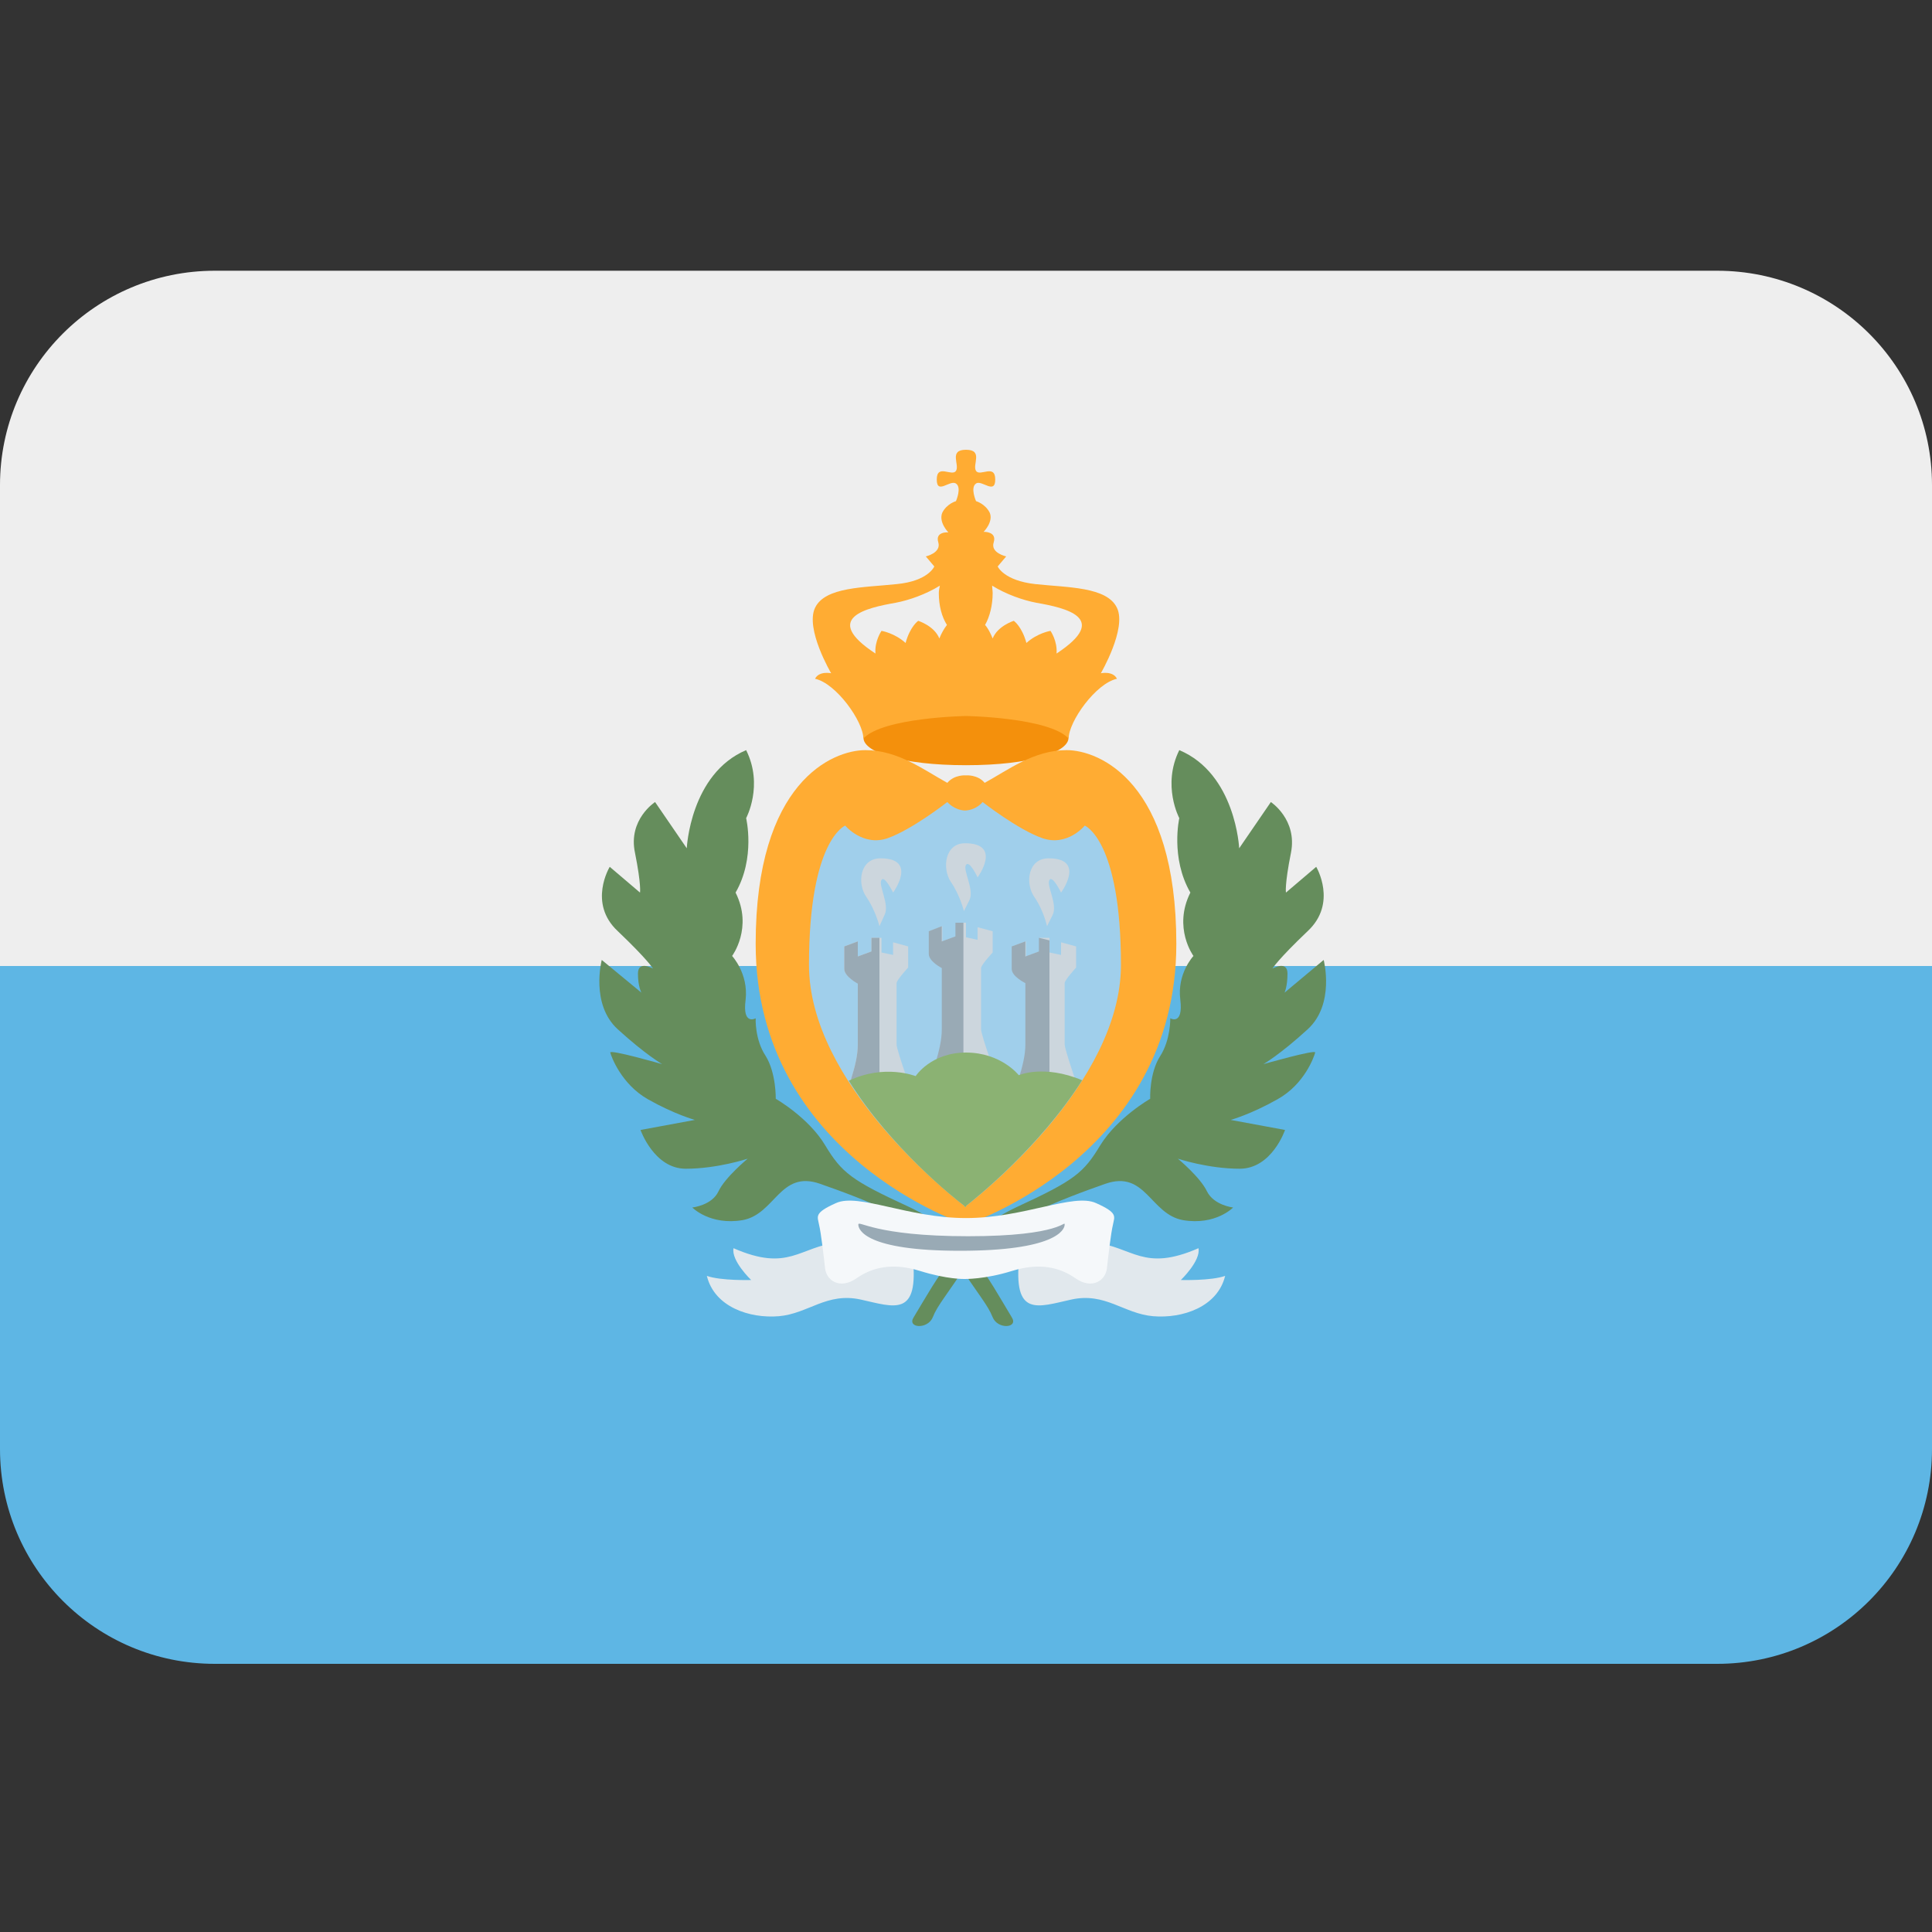 <?xml version="1.0" encoding="UTF-8"?>
<svg xmlns="http://www.w3.org/2000/svg" xmlns:xlink="http://www.w3.org/1999/xlink" width="15pt" height="15pt" viewBox="0 0 15 15" version="1.1">
<rect x="0" y="0" width="15" height="15" fill="#333333" stroke="none"/>
<g id="surface1">
<path style=" stroke:none;fill-rule:nonzero;fill:rgb(36.863%,71.373%,89.412%);fill-opacity:1;" d="M 0 7.5 L 0 11.25 C 0 12.172 0.746 12.918 1.668 12.918 L 13.332 12.918 C 14.254 12.918 15 12.172 15 11.25 L 15 7.5 Z M 0 7.5 "/>
<path style=" stroke:none;fill-rule:nonzero;fill:rgb(93.333%,93.333%,93.333%);fill-opacity:1;" d="M 13.332 2.102 L 1.668 2.102 C 0.746 2.102 0 2.848 0 3.766 L 0 7.5 L 15 7.5 L 15 3.766 C 15 2.848 14.254 2.102 13.332 2.102 Z M 13.332 2.102 "/>
<path style=" stroke:none;fill-rule:nonzero;fill:rgb(95.686%,56.471%,4.706%);fill-opacity:1;" d="M 7.5 5.941 C 6.484 5.941 6.395 5.531 7.5 5.531 C 8.605 5.531 8.516 5.941 7.5 5.941 Z M 7.5 5.941 "/>
<path style=" stroke:none;fill-rule:nonzero;fill:rgb(100%,67.451%,20%);fill-opacity:1;" d="M 8.281 5.824 C 8.027 5.824 7.824 5.98 7.645 6.078 C 7.59 6.012 7.5 6.02 7.5 6.02 C 7.5 6.02 7.41 6.012 7.355 6.078 C 7.176 5.98 6.973 5.824 6.719 5.824 C 6.465 5.824 5.867 6.07 5.867 7.328 C 5.867 8.98 7.5 9.508 7.5 9.508 C 7.5 9.508 9.133 8.98 9.133 7.328 C 9.133 6.07 8.535 5.824 8.281 5.824 Z M 6.328 5.27 C 6.492 5.305 6.703 5.602 6.703 5.734 C 6.855 5.57 7.5 5.559 7.5 5.559 C 7.5 5.559 8.145 5.57 8.297 5.734 C 8.297 5.602 8.508 5.305 8.672 5.27 C 8.641 5.207 8.547 5.227 8.547 5.227 C 8.547 5.227 8.75 4.879 8.672 4.719 C 8.594 4.555 8.289 4.562 8.039 4.535 C 7.793 4.508 7.746 4.398 7.746 4.398 L 7.812 4.32 C 7.812 4.32 7.688 4.293 7.715 4.211 C 7.742 4.125 7.637 4.129 7.637 4.129 C 7.637 4.129 7.715 4.051 7.684 3.98 C 7.648 3.91 7.578 3.891 7.578 3.891 C 7.578 3.891 7.531 3.785 7.578 3.754 C 7.621 3.723 7.727 3.844 7.727 3.723 C 7.727 3.598 7.609 3.703 7.578 3.656 C 7.547 3.609 7.637 3.492 7.5 3.492 C 7.363 3.492 7.453 3.609 7.422 3.656 C 7.391 3.703 7.273 3.598 7.273 3.723 C 7.273 3.844 7.375 3.723 7.422 3.754 C 7.469 3.785 7.422 3.891 7.422 3.891 C 7.422 3.891 7.352 3.91 7.316 3.98 C 7.285 4.055 7.363 4.133 7.363 4.133 C 7.363 4.133 7.258 4.125 7.285 4.211 C 7.309 4.293 7.188 4.32 7.188 4.32 L 7.254 4.398 C 7.254 4.398 7.207 4.512 6.961 4.535 C 6.711 4.562 6.406 4.555 6.328 4.719 C 6.25 4.883 6.453 5.227 6.453 5.227 C 6.453 5.227 6.359 5.207 6.328 5.27 Z M 8.047 4.68 C 8.27 4.719 8.625 4.797 8.203 5.074 C 8.211 4.977 8.156 4.898 8.156 4.898 C 8.156 4.898 8.055 4.914 7.969 4.992 C 7.934 4.863 7.871 4.82 7.871 4.82 C 7.871 4.82 7.746 4.859 7.707 4.957 C 7.691 4.918 7.672 4.879 7.648 4.852 C 7.684 4.789 7.707 4.699 7.707 4.605 C 7.707 4.586 7.703 4.566 7.703 4.547 C 7.809 4.613 7.941 4.66 8.047 4.68 Z M 6.953 4.68 C 7.059 4.66 7.191 4.613 7.297 4.547 C 7.293 4.566 7.289 4.586 7.289 4.605 C 7.289 4.703 7.312 4.789 7.352 4.852 C 7.328 4.883 7.309 4.918 7.293 4.957 C 7.254 4.859 7.129 4.82 7.129 4.82 C 7.129 4.82 7.066 4.863 7.031 4.992 C 6.945 4.914 6.844 4.898 6.844 4.898 C 6.844 4.898 6.789 4.977 6.797 5.074 C 6.375 4.797 6.73 4.719 6.953 4.68 Z M 6.953 4.68 "/>
<path style=" stroke:none;fill-rule:nonzero;fill:rgb(62.745%,81.176%,92.157%);fill-opacity:1;" d="M 8.703 7.492 C 8.703 6.52 8.422 6.41 8.422 6.41 C 8.422 6.41 8.289 6.574 8.094 6.508 C 7.902 6.441 7.629 6.227 7.629 6.227 C 7.629 6.227 7.582 6.289 7.492 6.293 C 7.406 6.289 7.355 6.227 7.355 6.227 C 7.355 6.227 7.082 6.441 6.891 6.508 C 6.699 6.574 6.562 6.41 6.562 6.41 C 6.562 6.41 6.281 6.52 6.281 7.492 C 6.281 8.41 7.371 9.273 7.488 9.363 L 7.488 9.371 L 7.492 9.367 L 7.5 9.371 L 7.5 9.363 C 7.617 9.273 8.703 8.41 8.703 7.492 Z M 8.703 7.492 "/>
<path style=" stroke:none;fill-rule:nonzero;fill:rgb(80%,83.922%,86.667%);fill-opacity:1;" d="M 7.215 8.414 C 7.277 8.227 7.316 8.102 7.316 7.992 L 7.316 7.516 C 7.316 7.516 7.215 7.465 7.215 7.406 L 7.215 7.23 L 7.316 7.191 L 7.316 7.309 L 7.422 7.27 L 7.422 7.164 L 7.5 7.164 L 7.5 7.277 L 7.59 7.297 L 7.59 7.199 L 7.707 7.23 L 7.707 7.395 C 7.707 7.395 7.617 7.492 7.617 7.516 L 7.617 7.992 C 7.617 8.039 7.754 8.414 7.754 8.414 Z M 7.484 7.074 C 7.484 7.074 7.453 6.949 7.383 6.848 C 7.312 6.742 7.336 6.547 7.492 6.547 C 7.785 6.547 7.59 6.812 7.59 6.812 C 7.59 6.812 7.527 6.676 7.5 6.715 C 7.473 6.754 7.566 6.906 7.527 6.988 C 7.484 7.074 7.484 7.074 7.484 7.074 Z M 6.828 7.191 C 6.828 7.191 6.797 7.066 6.727 6.965 C 6.652 6.859 6.676 6.664 6.836 6.664 C 7.129 6.664 6.934 6.93 6.934 6.93 C 6.934 6.93 6.867 6.793 6.844 6.832 C 6.816 6.871 6.91 7.023 6.867 7.105 Z M 8.129 7.191 C 8.129 7.191 8.102 7.066 8.031 6.965 C 7.957 6.859 7.98 6.664 8.141 6.664 C 8.434 6.664 8.238 6.93 8.238 6.93 C 8.238 6.93 8.172 6.793 8.148 6.832 C 8.121 6.871 8.215 7.023 8.172 7.105 Z M 6.605 8.387 C 6.641 8.273 6.66 8.188 6.66 8.109 L 6.66 7.633 C 6.66 7.633 6.555 7.582 6.555 7.523 L 6.555 7.348 L 6.66 7.309 L 6.66 7.426 L 6.766 7.387 L 6.766 7.281 L 6.844 7.281 L 6.844 7.395 L 6.934 7.414 L 6.934 7.316 L 7.051 7.348 L 7.051 7.512 C 7.051 7.512 6.961 7.609 6.961 7.633 L 6.961 8.109 C 6.961 8.156 7.098 8.531 7.098 8.531 C 7.098 8.531 6.59 8.43 6.605 8.387 Z M 7.859 8.531 C 7.926 8.344 7.965 8.219 7.965 8.109 L 7.965 7.633 C 7.965 7.633 7.859 7.582 7.859 7.523 L 7.859 7.348 L 7.965 7.309 L 7.965 7.426 L 8.07 7.387 L 8.07 7.281 L 8.148 7.281 L 8.148 7.395 L 8.238 7.414 L 8.238 7.316 L 8.355 7.348 L 8.355 7.512 C 8.355 7.512 8.266 7.609 8.266 7.633 L 8.266 8.109 C 8.266 8.137 8.32 8.301 8.359 8.414 C 8.383 8.48 7.859 8.531 7.859 8.531 Z M 7.859 8.531 "/>
<path style=" stroke:none;fill-rule:nonzero;fill:rgb(60%,66.667%,70.98%);fill-opacity:1;" d="M 6.828 7.281 L 6.766 7.281 L 6.766 7.387 L 6.66 7.426 L 6.66 7.309 L 6.555 7.348 L 6.555 7.523 C 6.555 7.582 6.66 7.637 6.66 7.637 L 6.66 8.109 C 6.66 8.188 6.641 8.273 6.605 8.387 C 6.598 8.406 6.707 8.441 6.828 8.473 Z M 7.48 7.164 L 7.418 7.164 L 7.418 7.27 L 7.312 7.309 L 7.312 7.191 L 7.211 7.23 L 7.211 7.406 C 7.211 7.465 7.312 7.516 7.312 7.516 L 7.312 7.992 C 7.312 8.07 7.293 8.156 7.258 8.27 C 7.25 8.289 7.363 8.324 7.48 8.355 Z M 8.148 7.301 L 8.066 7.281 L 8.066 7.387 L 7.961 7.426 L 7.961 7.309 L 7.855 7.348 L 7.855 7.523 C 7.855 7.582 7.961 7.633 7.961 7.633 L 7.961 8.109 C 7.961 8.188 7.941 8.273 7.906 8.387 C 7.898 8.406 8.008 8.441 8.148 8.492 Z M 8.148 7.301 "/>
<path style=" stroke:none;fill-rule:nonzero;fill:rgb(54.51%,69.804%,45.098%);fill-opacity:1;" d="M 7.91 8.348 C 7.91 8.348 7.773 8.172 7.5 8.172 C 7.227 8.172 7.109 8.355 7.109 8.355 C 7.109 8.355 6.867 8.258 6.59 8.391 C 6.918 8.914 7.41 9.305 7.488 9.363 L 7.488 9.371 L 7.492 9.367 L 7.5 9.371 L 7.5 9.363 C 7.574 9.305 8.07 8.91 8.402 8.387 C 8.102 8.262 7.91 8.348 7.91 8.348 Z M 7.91 8.348 "/>
<path style=" stroke:none;fill-rule:nonzero;fill:rgb(39.608%,55.294%,36.078%);fill-opacity:1;" d="M 7.855 10.227 C 7.672 9.926 7.508 9.582 7.059 9.371 C 6.609 9.164 6.535 9.105 6.406 8.891 C 6.277 8.676 6.023 8.531 6.023 8.531 C 6.023 8.531 6.027 8.332 5.945 8.199 C 5.859 8.07 5.867 7.906 5.867 7.906 C 5.867 7.906 5.762 7.965 5.789 7.762 C 5.812 7.559 5.684 7.422 5.684 7.422 C 5.684 7.422 5.848 7.203 5.711 6.93 C 5.867 6.66 5.793 6.352 5.793 6.352 C 5.793 6.352 5.93 6.098 5.793 5.824 C 5.359 6.008 5.332 6.586 5.332 6.586 L 5.086 6.227 C 5.086 6.227 4.875 6.363 4.93 6.621 C 4.98 6.871 4.969 6.93 4.969 6.93 L 4.734 6.73 C 4.734 6.73 4.562 7.012 4.797 7.23 C 5.031 7.453 5.07 7.52 5.07 7.52 C 5.07 7.52 4.953 7.453 4.953 7.559 C 4.953 7.66 4.98 7.707 4.98 7.707 L 4.672 7.453 C 4.672 7.453 4.582 7.797 4.797 7.992 C 5.012 8.188 5.141 8.262 5.141 8.262 C 5.141 8.262 4.734 8.145 4.738 8.172 C 4.746 8.203 4.824 8.418 5.031 8.535 C 5.238 8.652 5.395 8.695 5.395 8.695 L 4.973 8.773 C 4.973 8.773 5.078 9.074 5.324 9.074 C 5.57 9.074 5.805 8.996 5.805 8.996 C 5.805 8.996 5.629 9.141 5.578 9.25 C 5.527 9.359 5.375 9.375 5.375 9.375 C 5.375 9.375 5.512 9.516 5.766 9.473 C 6.02 9.426 6.055 9.082 6.367 9.191 C 6.68 9.301 7.238 9.504 7.422 9.785 C 7.602 10.062 7.668 10.129 7.707 10.227 C 7.746 10.324 7.91 10.312 7.855 10.227 Z M 7.855 10.227 "/>
<path style=" stroke:none;fill-rule:nonzero;fill:rgb(39.608%,55.294%,36.078%);fill-opacity:1;" d="M 7.094 10.227 C 7.277 9.926 7.445 9.582 7.895 9.371 C 8.344 9.164 8.414 9.105 8.543 8.891 C 8.676 8.676 8.93 8.531 8.93 8.531 C 8.93 8.531 8.922 8.332 9.008 8.199 C 9.09 8.07 9.086 7.906 9.086 7.906 C 9.086 7.906 9.188 7.965 9.164 7.762 C 9.137 7.559 9.266 7.422 9.266 7.422 C 9.266 7.422 9.105 7.203 9.242 6.93 C 9.086 6.66 9.156 6.352 9.156 6.352 C 9.156 6.352 9.02 6.098 9.156 5.824 C 9.594 6.008 9.621 6.586 9.621 6.586 L 9.867 6.227 C 9.867 6.227 10.074 6.363 10.023 6.621 C 9.973 6.871 9.984 6.93 9.984 6.93 L 10.219 6.73 C 10.219 6.73 10.387 7.012 10.152 7.23 C 9.918 7.453 9.879 7.52 9.879 7.52 C 9.879 7.52 9.996 7.453 9.996 7.559 C 9.996 7.66 9.973 7.707 9.973 7.707 L 10.277 7.453 C 10.277 7.453 10.367 7.797 10.152 7.992 C 9.938 8.188 9.809 8.262 9.809 8.262 C 9.809 8.262 10.219 8.145 10.211 8.172 C 10.203 8.203 10.129 8.418 9.918 8.535 C 9.711 8.652 9.555 8.695 9.555 8.695 L 9.977 8.773 C 9.977 8.773 9.875 9.074 9.625 9.074 C 9.379 9.074 9.145 8.996 9.145 8.996 C 9.145 8.996 9.32 9.141 9.371 9.25 C 9.426 9.359 9.574 9.375 9.574 9.375 C 9.574 9.375 9.438 9.516 9.184 9.473 C 8.93 9.426 8.895 9.082 8.582 9.191 C 8.27 9.301 7.711 9.504 7.527 9.785 C 7.348 10.062 7.281 10.129 7.242 10.227 C 7.203 10.324 7.039 10.312 7.094 10.227 Z M 7.094 10.227 "/>
<path style=" stroke:none;fill-rule:nonzero;fill:rgb(88.235%,90.98%,92.941%);fill-opacity:1;" d="M 6.512 9.645 C 6.203 9.68 6.125 9.879 5.695 9.691 C 5.676 9.789 5.832 9.938 5.832 9.938 C 5.832 9.938 5.598 9.945 5.488 9.906 C 5.547 10.148 5.82 10.238 6.047 10.219 C 6.277 10.199 6.418 10.031 6.684 10.09 C 6.945 10.148 7.137 10.23 7.086 9.758 C 6.906 9.566 6.512 9.645 6.512 9.645 Z M 8.488 9.645 C 8.797 9.68 8.875 9.879 9.305 9.691 C 9.324 9.789 9.168 9.938 9.168 9.938 C 9.168 9.938 9.402 9.945 9.512 9.906 C 9.453 10.148 9.18 10.238 8.953 10.219 C 8.723 10.199 8.582 10.031 8.316 10.09 C 8.055 10.148 7.863 10.23 7.914 9.758 C 8.094 9.566 8.488 9.645 8.488 9.645 Z M 8.488 9.645 "/>
<path style=" stroke:none;fill-rule:nonzero;fill:rgb(96.078%,97.255%,98.039%);fill-opacity:1;" d="M 8.508 9.34 C 8.332 9.262 7.949 9.457 7.5 9.457 C 7.051 9.457 6.668 9.262 6.492 9.34 C 6.316 9.418 6.348 9.445 6.359 9.508 C 6.375 9.574 6.395 9.75 6.406 9.848 C 6.418 9.945 6.523 10.012 6.648 9.926 C 6.77 9.84 6.926 9.801 7.141 9.867 C 7.355 9.934 7.488 9.93 7.488 9.93 C 7.488 9.93 7.645 9.934 7.859 9.867 C 8.074 9.801 8.23 9.84 8.352 9.926 C 8.477 10.012 8.582 9.945 8.594 9.848 C 8.605 9.75 8.625 9.574 8.641 9.508 C 8.652 9.445 8.684 9.418 8.508 9.34 Z M 8.508 9.34 "/>
<path style=" stroke:none;fill-rule:nonzero;fill:rgb(60%,66.667%,70.98%);fill-opacity:1;" d="M 8.266 9.508 C 8.266 9.551 8.188 9.711 7.453 9.711 C 6.719 9.711 6.664 9.547 6.664 9.508 C 6.664 9.469 6.785 9.598 7.516 9.598 C 8.25 9.598 8.266 9.469 8.266 9.508 Z M 8.266 9.508 "/>
</g>
</svg>
